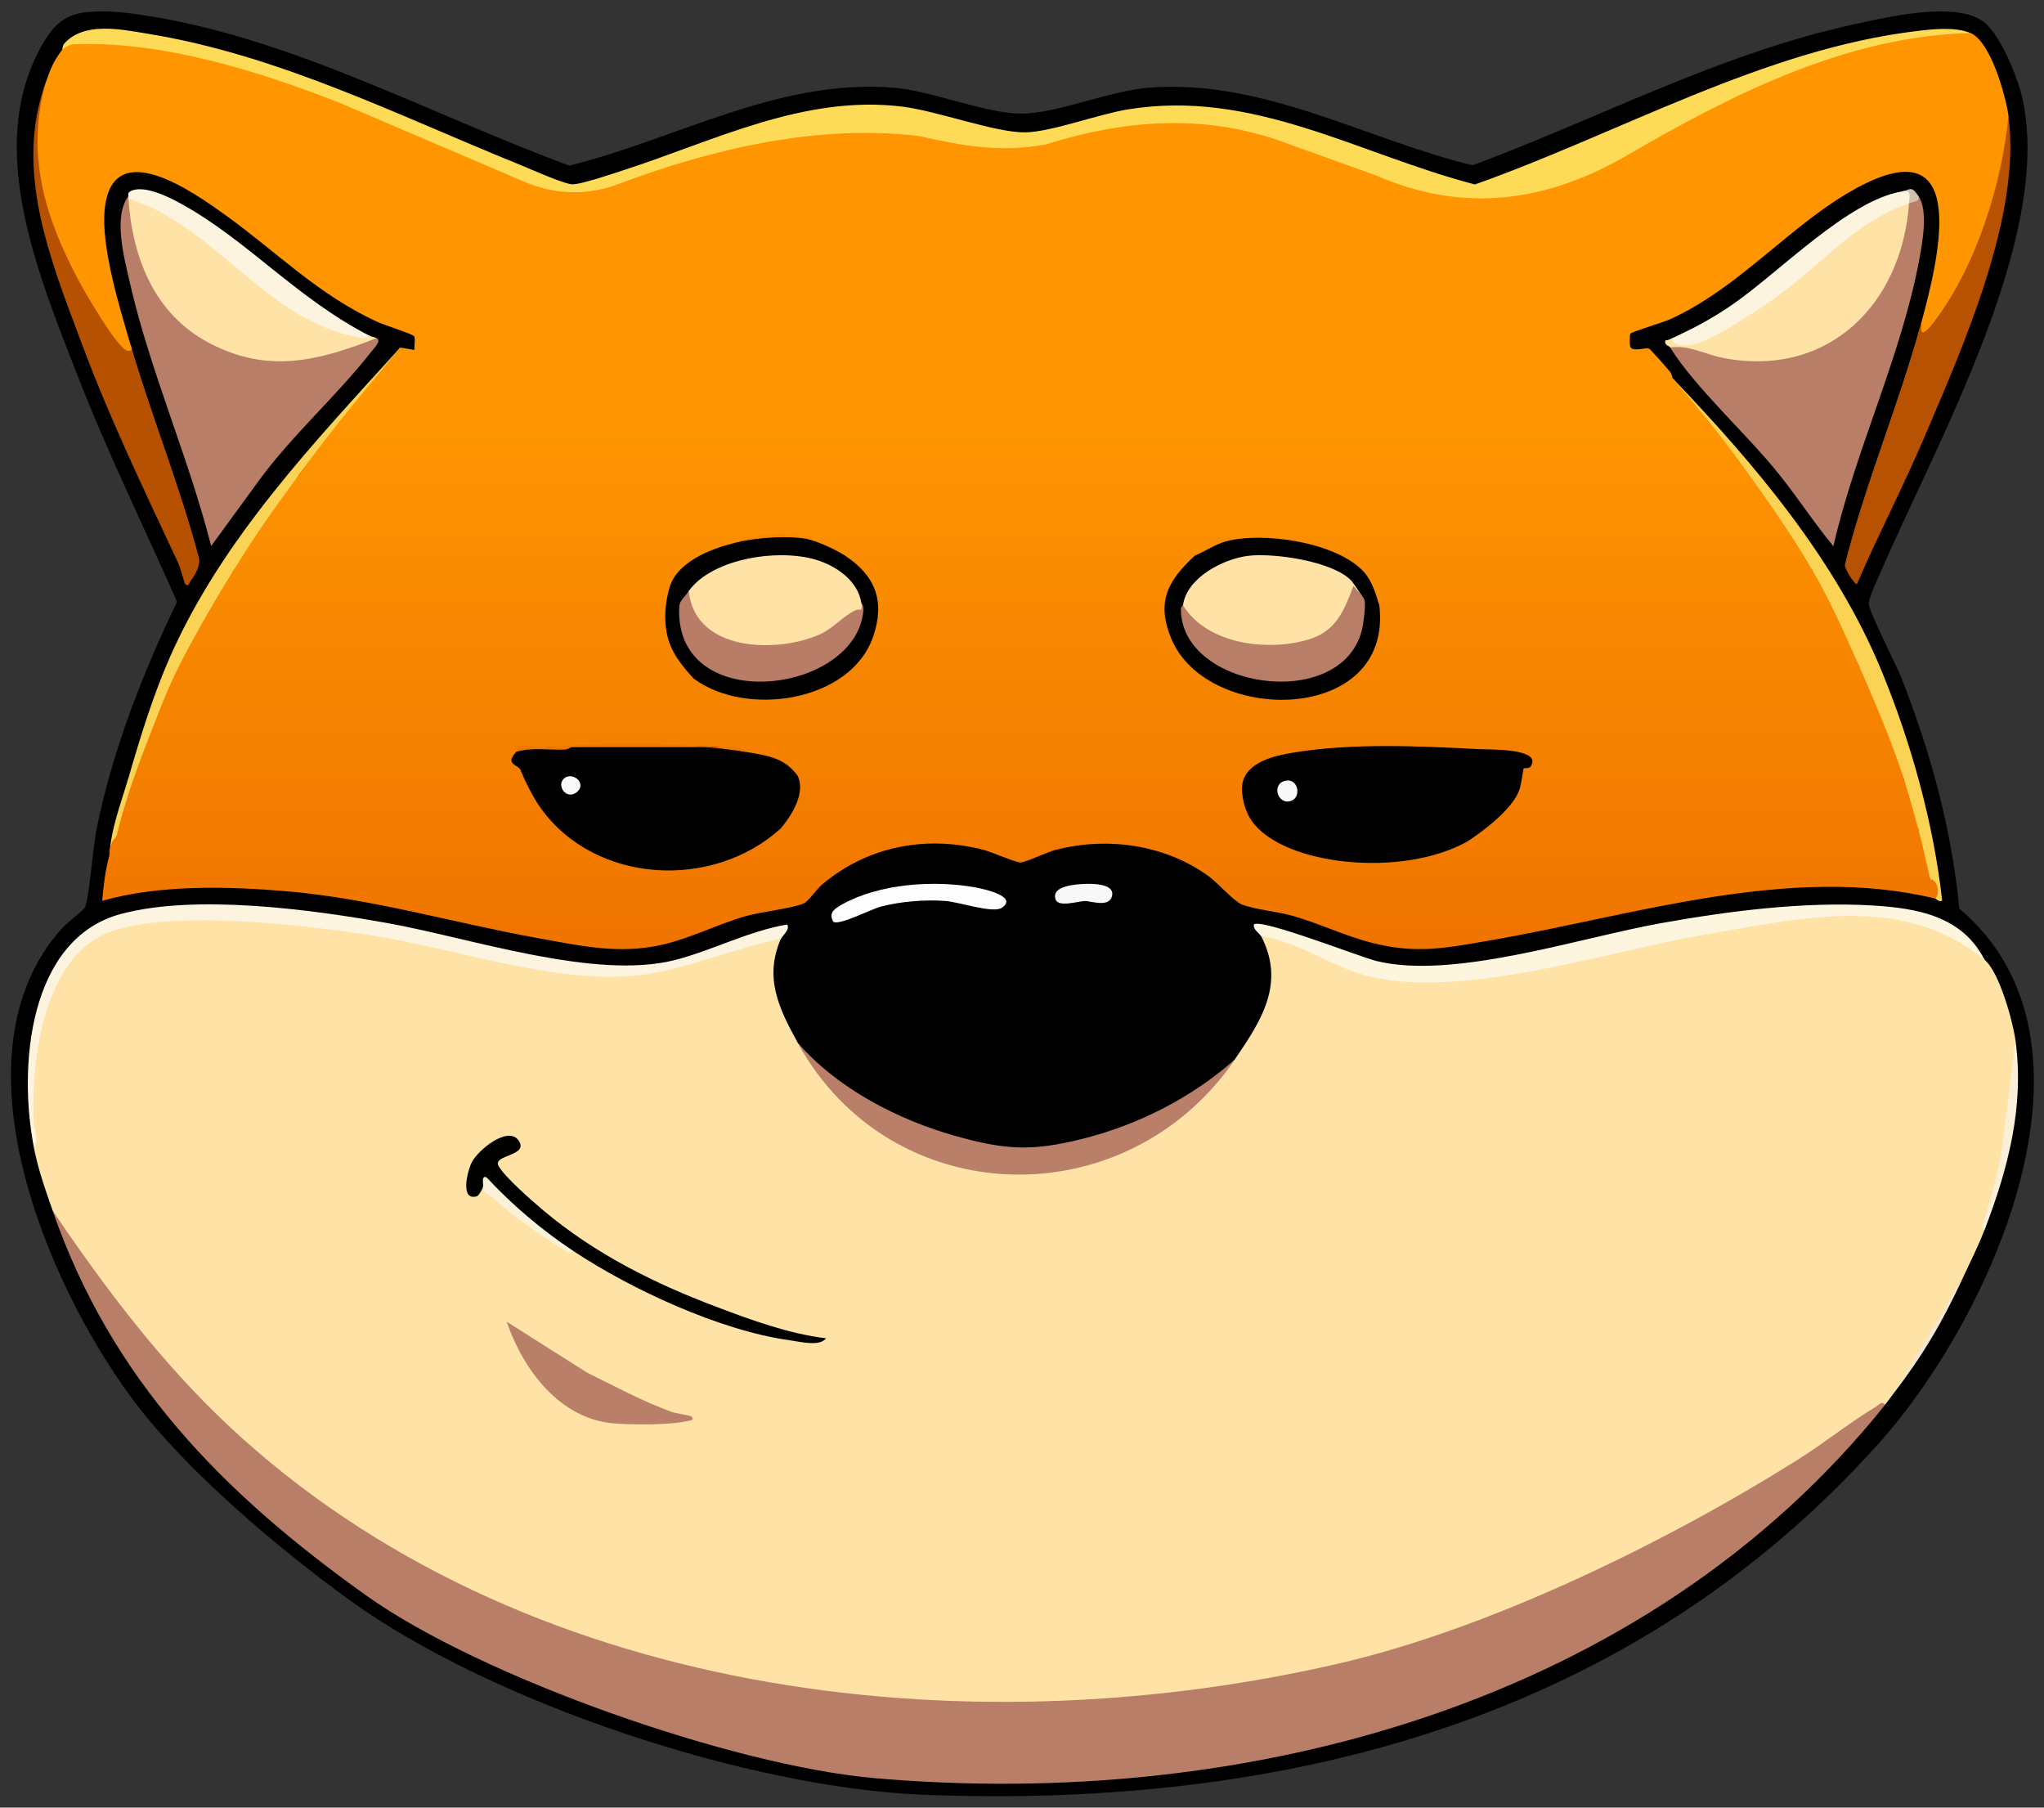 <svg width="95" height="84" viewBox="0 0 95 84" fill="none" xmlns="http://www.w3.org/2000/svg">
<rect x="0" y="0" width="95" height="84" fill="#333333" stroke="none"/>
<path d="M3.964 0.576C4.821 0.471 5.692 0.562 6.54 0.686C13.496 1.708 19.946 5.303 26.466 7.696C31.454 6.454 36.195 3.648 41.508 4.074C43.365 4.226 45.795 5.28 47.46 5.28C49.124 5.28 51.545 4.221 53.411 4.074C58.724 3.662 63.451 6.467 68.439 7.682C74.313 5.5 79.929 2.497 86.091 1.149C87.618 0.814 90.955 0.003 92.239 1.048C92.982 1.653 93.752 3.547 93.972 4.478C95.503 10.919 89.933 20.712 87.393 26.622C87.242 26.971 86.856 27.745 86.856 28.071C86.856 28.396 88.14 30.909 88.374 31.505C89.727 34.934 90.712 38.542 91.065 42.224C98.428 48.418 92.537 61.237 87.361 67.028C75.871 79.888 59.839 84.06 42.953 83.404C34.787 83.088 22.821 79.127 16.205 74.327C12.895 71.924 8.649 68.339 6.21 65.088C2.167 59.692 -2.377 48.968 2.891 43.127C3.093 42.903 3.881 42.293 3.936 42.192C4.138 41.812 4.326 39.368 4.464 38.657C5.17 35.031 6.628 31.271 8.232 27.965C6.669 24.435 4.977 20.992 3.579 17.388C1.818 12.85 -0.694 6.898 1.882 2.227C2.387 1.31 2.868 0.709 3.964 0.571V0.576Z" fill="black"/>
<path d="M92.243 44.608C92.922 45.167 93.55 47.446 93.674 48.345C93.729 51.316 93.128 54.282 92.243 57.134C91.95 57.895 91.592 58.605 91.253 59.33C90.267 61.214 89.162 63.071 87.957 64.822C87.847 64.969 87.741 65.12 87.626 65.263C79.03 71.475 68.907 76.537 58.224 78.325C41.004 81.204 21.652 77.949 9.076 65.033C6.558 62.443 4.151 59.435 2.446 56.254C2.088 55.222 1.781 54.378 1.566 53.287C1.373 51.004 1.291 48.62 2.125 46.392C3.381 43.036 5.545 42.614 8.869 42.54C13.752 42.435 18.616 43.402 23.352 44.521C27.103 45.475 30.72 45.355 34.333 43.888C35.021 43.59 35.676 43.499 36.3 43.609C35.502 45.424 36.194 46.846 37.07 48.446C39.482 51.88 42.677 54.204 46.969 54.346C51.269 54.488 54.657 52.389 57.404 49.211C58.628 47.423 59.751 45.695 58.614 43.499C58.898 43.306 59.251 43.311 59.669 43.522C62.694 45.012 65.574 45.919 69.026 45.241C73.418 44.379 77.806 43.531 82.184 42.692C85.531 42.169 89.786 41.825 92.248 44.594L92.243 44.608Z" fill="#FEE2A6"/>
<path d="M87.627 65.267C76.513 79.154 57.968 84.147 40.642 82.63C34.081 82.057 22.39 77.967 17.03 74.148C10.36 69.398 5.174 64.126 2.446 56.258C4.862 59.83 7.476 63.305 10.63 66.262C24.109 78.875 44.764 81.341 62.236 77.302C69.256 75.679 77.444 71.672 83.546 67.839C84.78 67.064 85.99 66.088 87.219 65.35C87.361 65.263 87.439 65.107 87.622 65.267H87.627Z" fill="#B97E68"/>
<path d="M91.583 1.534C91.061 1.841 90.3 1.786 89.676 1.883C86.962 2.304 84.032 3.153 81.538 4.299C77.517 6.146 72.502 10.062 68.018 9.434C63.029 8.737 58.963 5.592 53.493 5.926C51.091 6.073 48.647 7.274 46.355 7.137C44.672 7.036 42.989 6.467 41.298 6.371C38.597 6.215 34.576 6.967 31.94 7.673C28.855 8.498 27.502 9.938 24.21 8.618C20.034 6.94 16.026 4.844 11.675 3.565C8.87 2.74 5.807 2.13 2.882 2.3C2.914 2.254 2.905 2.116 2.987 2.025C3.909 0.989 5.642 1.369 6.857 1.566C12.945 2.552 18.452 5.344 24.096 7.627C24.609 7.834 26.15 8.531 26.576 8.563C26.97 8.59 28.502 8.063 28.983 7.907C33.196 6.55 37.346 4.395 41.935 4.954C43.572 5.156 46.281 6.174 47.661 6.151C48.872 6.128 51.059 5.303 52.425 5.083C58.257 4.134 63.103 7.151 68.549 8.572C75.239 6.206 81.974 2.286 89.117 1.438C89.846 1.351 90.891 1.241 91.574 1.534H91.583Z" fill="#FEDB56"/>
<path d="M89.167 9.113C89.626 9.778 89.346 11.291 89.204 12.061C88.365 16.558 86.233 20.914 85.211 25.38C84.326 24.316 83.556 23.124 82.68 22.033C81.199 20.18 78.792 18.026 77.627 16.151C77.65 16.063 77.678 15.999 77.71 15.995C77.774 15.99 78.888 16.077 79.012 16.1C83.721 17.884 88.108 14.647 88.484 9.755L88.732 9.448C88.764 9.237 88.911 9.127 89.172 9.117L89.167 9.113Z" fill="#B97E68"/>
<path d="M5.968 9.223L6.211 9.516C6.463 15.064 11.515 18.035 16.54 15.839L17.508 15.71C17.737 15.834 17.402 16.164 17.283 16.311C15.678 18.374 13.569 20.222 12.015 22.358L9.814 25.375C8.773 21.267 6.985 17.283 6.041 13.161C5.784 12.033 5.243 10.08 5.968 9.113C6.064 9.145 6.064 9.182 5.968 9.223Z" fill="#B97E68"/>
<path d="M17.177 15.6C17.292 15.66 17.443 15.674 17.507 15.71C14.789 16.774 12.473 17.375 9.741 15.949C7.182 14.615 6.155 11.992 5.968 9.227C6.44 9.122 6.939 9.25 7.467 9.617C9.278 10.75 10.988 12.029 12.592 13.459C13.927 14.509 15.527 15.321 17.177 15.6Z" fill="#FEE2A6"/>
<path d="M93.344 5.381C93.977 9.961 91.244 16.082 89.438 20.323C88.457 22.629 87.297 24.839 86.307 27.14C86.224 27.204 85.678 26.388 85.752 26.209C86.706 22.427 88.246 18.81 89.273 15.055C89.236 15.399 89.351 15.284 89.489 15.105C91.584 12.473 92.634 8.618 93.34 5.381H93.344Z" fill="#B75202"/>
<path d="M6.077 16.036C7.045 19.346 8.356 22.56 9.241 25.902C9.333 26.269 9.071 26.723 8.856 26.998C8.801 27.067 8.769 27.305 8.604 27.136C8.567 27.099 8.384 26.384 8.292 26.182C6.687 22.743 5.133 19.534 3.794 15.953C2.355 12.093 0.635 7.944 2.121 3.84C1.951 5.583 1.795 7.238 2.231 8.952C2.795 11.181 4.321 14.074 5.752 15.871C5.793 15.921 6.027 16.261 6.077 16.041V16.036Z" fill="#B75102"/>
<path d="M88.728 9.443C88.393 14.129 84.996 17.544 80.149 16.646C79.297 16.49 78.517 16.022 77.628 16.146C77.582 16.068 77.33 16.05 77.408 15.816C77.531 15.816 77.632 15.756 77.738 15.706C78.311 15.935 78.783 15.788 79.324 15.531C80.457 15 81.722 14.174 82.712 13.409C84.422 11.772 86.293 10.419 88.319 9.356L88.728 9.438V9.443Z" fill="#FEE2A6"/>
<path d="M92.243 44.608C88.457 41.49 83.762 42.669 79.25 43.43C74.739 44.191 67.743 46.552 63.364 45.296C61.746 44.833 60.306 43.746 58.61 43.508C58.518 43.334 58.238 43.219 58.279 42.958C58.614 42.664 63.208 44.471 63.992 44.663C67.564 45.534 73.441 43.572 77.178 42.903C80.323 42.339 83.821 41.889 87.022 42.077C89.112 42.201 91.212 42.572 92.239 44.608H92.243Z" fill="#FEF5DF"/>
<path d="M1.571 53.292C0.855 49.642 1.295 43.622 5.637 42.467C9.099 41.545 14.431 42.256 17.97 42.889C21.867 43.581 27.663 45.575 31.404 44.604C33.132 44.154 34.792 43.269 36.575 42.962C36.754 43.169 36.369 43.476 36.3 43.622C34.297 44.031 32.38 44.842 30.367 45.218C26.507 45.938 21.624 44.205 17.746 43.549C14.591 43.013 7.957 42.215 5.06 43.324C2.002 44.493 1.438 49.353 1.566 52.145C1.584 52.512 1.841 52.98 1.566 53.296L1.571 53.292Z" fill="#FDF4DF"/>
<path d="M57.404 49.225C52.338 56.629 41.403 56.35 37.07 48.455C38.932 50.587 41.719 52.035 44.434 52.797C46.726 53.438 47.964 53.507 50.284 52.929C52.901 52.279 55.391 51.008 57.404 49.225Z" fill="#B97F69"/>
<path d="M77.737 17.576C81.566 21.574 85.334 26.026 87.462 31.202C88.832 34.535 89.873 38.277 90.267 41.857C90.089 41.931 90.001 41.761 89.937 41.747C90.011 41.422 89.777 41.11 89.717 40.867C89.268 40.234 88.993 39.317 89.167 38.561C88.658 37.823 88.438 37.057 88.507 36.255C87.842 34.833 87.237 33.376 86.691 31.881C86.425 31.542 86.334 31.239 86.421 30.978C85.66 29.698 84.949 28.383 84.289 27.03L84.22 26.471L83.803 26.2C83.239 25.205 82.588 24.275 81.85 23.413L81.909 23.17C80.594 21.336 79.136 19.594 77.792 17.778C77.737 17.705 77.756 17.595 77.733 17.563L77.737 17.576Z" fill="#FAD355"/>
<path d="M88.397 8.897C88.878 8.719 89.204 9.186 88.727 9.448C86.334 10.264 84.844 12.084 82.891 13.556C82.038 14.202 79.521 15.921 78.549 16.031C78.329 16.059 77.682 16.096 77.737 15.71C78.782 15.22 79.562 14.812 80.52 14.152C82.684 12.662 85.912 9.301 88.397 8.897Z" fill="#FDF4DF"/>
<path d="M17.177 15.6C17.003 15.779 16.824 15.701 16.627 15.665C12.34 14.885 10.048 10.516 5.967 9.227V9.117C5.986 9.095 5.908 8.975 6.045 8.897C6.646 8.549 7.861 9.159 8.42 9.47C11.497 11.162 13.798 13.872 17.177 15.605V15.6Z" fill="#FDF4DF"/>
<path d="M13.881 22.083C13.867 22.193 13.853 22.299 13.821 22.399C13.789 22.5 13.762 22.592 13.707 22.67C12.785 24.004 11.818 25.325 10.805 26.585L10.832 26.893C10.41 27.649 9.924 28.351 9.379 29.002L9.392 29.433C8.847 30.427 8.352 31.445 7.898 32.486L7.403 33.068L7.481 33.426C7.293 33.93 7.563 35.237 7.164 35.553C7.361 35.916 7.194 35.803 6.777 36.253C7.002 36.445 6.476 37.212 6.192 37.175C6.096 37.262 5.949 36.379 5.972 36.145C6.531 34.219 7.114 32.303 7.93 30.464C10.364 24.99 14.637 20.52 18.612 16.141C18.658 16.398 18.521 16.476 18.397 16.637C16.989 18.48 15.32 20.194 13.885 22.074L13.881 22.083Z" fill="#FAD254"/>
<path d="M38.735 42.838C38.483 42.412 38.799 42.219 39.152 42.022C40.885 41.059 43.416 40.89 45.332 41.238C45.644 41.293 47.354 41.646 46.566 42.183C46.158 42.462 44.567 41.912 43.939 41.867C42.985 41.798 41.839 41.889 40.917 42.137C40.477 42.256 39.01 43.013 38.735 42.838Z" fill="#FDFDFD"/>
<path d="M92.243 57.138C92.032 57.042 92.198 56.785 92.243 56.643C92.619 55.396 92.954 54.195 93.105 52.893L93.674 48.349C94.096 51.398 93.33 54.319 92.243 57.138Z" fill="#FAF0DA"/>
<path d="M49.903 41.119C50.334 41.055 51.911 40.94 51.673 41.678C51.513 42.178 50.687 41.862 50.412 41.871C50.105 41.88 49.184 42.178 49.06 41.793C48.899 41.303 49.55 41.17 49.903 41.119Z" fill="#F8F8F8"/>
<path d="M91.254 59.334C90.245 61.503 89.406 62.929 87.957 64.827L91.254 59.334Z" fill="#F2E7D0"/>
<path d="M6.077 36.369C6.238 37.144 5.793 38.18 5.417 38.895C5.307 39.051 5.147 39.565 5.087 39.776C5.147 38.515 5.624 37.337 5.967 36.149L6.077 36.369Z" fill="#FAD254"/>
<path d="M89.167 9.113C89.245 9.37 88.956 9.365 88.727 9.443C88.754 9.053 88.832 8.801 88.397 8.893C88.8 8.829 88.809 8.595 89.167 9.113Z" fill="#D3C1AE"/>
<path d="M22.454 55.158C22.418 55.254 22.253 55.566 22.166 55.589C21.382 55.832 21.707 54.456 21.923 54.021C22.216 53.434 23.628 52.288 24.11 53.008C24.591 53.727 22.904 53.658 23.165 54.167C23.426 54.676 24.756 55.827 25.26 56.254C27.649 58.262 30.4 59.637 33.307 60.733C34.93 61.347 36.658 61.98 38.391 62.191C38.107 62.59 37.167 62.347 36.704 62.282C33.481 61.842 29.332 59.917 26.631 58.124C25.141 57.4 23.83 56.249 22.656 55.075L22.454 55.153V55.158Z" fill="#010100"/>
<path d="M32.123 65.817C32.321 66.001 32.082 66.005 31.958 66.033C31.156 66.225 29.4 66.216 28.547 66.147C26.016 65.946 24.311 63.649 23.55 61.42L27.286 63.786C28.575 64.419 29.835 65.107 31.188 65.602C31.385 65.675 32.091 65.785 32.128 65.817H32.123Z" fill="#B97F69"/>
<path d="M26.626 58.124C26.558 58.353 26.301 58.124 26.195 58.06C25.049 57.368 23.765 56.446 22.766 55.552C22.633 55.433 22.427 55.414 22.45 55.153C22.486 55.048 22.344 54.598 22.615 54.713C23.834 56.02 25.146 57.129 26.626 58.12V58.124Z" fill="#FAF1DB"/>
<path d="M34.649 34.939C34.847 34.737 35.14 34.728 35.52 34.898C35.993 34.998 37.084 35.535 37.066 36.035C37.63 36.557 37.542 36.947 37.304 37.593C37.203 37.868 36.928 38.515 36.626 38.451C34.402 40.94 29.978 40.977 27.208 39.459C26.502 39.07 25.374 38.19 24.866 37.571H24.59C24.274 37.066 24.072 36.493 23.985 35.86C23.637 35.7 23.564 35.503 23.765 35.264C23.485 35.086 23.678 34.792 23.985 34.934C24.329 34.719 24.788 34.664 25.352 34.765L26.567 34.714C28.529 34.577 30.615 34.618 32.609 34.714C33.315 34.678 33.994 34.751 34.64 34.934L34.649 34.939Z" fill="black"/>
<path d="M57.734 36.479C57.344 36.25 57.78 35.75 58.032 35.521C59.041 34.586 61.736 34.535 62.965 34.664C63.754 34.476 64.561 34.476 65.386 34.664C67.27 34.563 69.15 34.641 70.956 34.856C71.759 35.053 71.328 36.232 70.819 35.709C70.869 37.35 70.099 38.144 68.902 39.139L68.623 39.116C65.844 40.872 61.911 41.009 59.169 39.116C58.811 39.139 58.137 38.474 57.936 38.153C57.734 37.832 57.33 36.631 57.743 36.475L57.734 36.479Z" fill="black"/>
<path d="M89.717 40.872C89.529 40.097 89.378 39.336 89.167 38.565C88.956 37.8 88.746 37.016 88.507 36.259C88.081 34.911 87.319 33.011 86.421 30.987C85.627 29.197 85.05 27.892 84.225 26.48C83.515 25.267 82.787 24.175 81.786 22.753C80.309 20.655 79.172 19.227 77.742 17.576C77.719 17.549 77.71 17.407 77.637 17.301C77.572 17.205 76.71 16.228 76.642 16.201C76.486 16.137 75.917 16.357 75.78 16.132C75.734 16.059 75.734 15.577 75.78 15.504C75.83 15.421 77.297 14.981 77.595 14.848C80.883 13.367 83.239 10.392 86.311 8.728C91.698 5.812 90.052 12.23 89.282 15.05C89.222 15.82 89.639 15.289 89.938 14.89C91.859 12.341 93.051 8.526 93.349 5.381C93.22 4.441 92.523 1.938 91.588 1.534C85.894 1.672 80.585 4.336 75.725 7.16C71.915 9.397 68.041 9.947 63.91 8.136L60.04 6.747C56.212 5.252 52.425 5.518 48.597 6.715C46.492 7.1 44.778 6.784 42.705 6.321C38.042 5.757 33.105 6.912 28.79 8.535C27.346 9.09 25.888 9.062 24.439 8.476L15.779 4.776C12.033 3.304 7.444 1.874 3.4 2.061C3.313 2.061 3.23 2.103 3.143 2.144C3.051 2.185 2.969 2.245 2.891 2.304C2.451 2.914 2.378 3.134 2.121 3.845C1.19 7.206 2.093 10.121 3.684 13.088C3.978 13.633 5.491 16.256 5.931 16.297C6.146 16.32 6.155 16.261 6.073 16.041C5.564 14.303 4.688 11.483 4.867 9.723C5.22 6.234 9.007 8.934 10.506 10.016C12.909 11.749 14.775 13.684 17.539 14.959C17.801 15.078 19.195 15.536 19.245 15.619C19.323 15.752 19.236 16.082 19.263 16.261L18.603 16.151C17.282 17.755 15.621 19.689 13.876 22.083C12.621 23.805 11.925 24.78 10.8 26.59C10.221 27.521 9.8 28.245 9.369 29.006C8.567 30.441 8.026 31.425 7.389 33.073C6.688 34.884 5.914 36.744 5.408 38.896C5.211 39.042 5.101 39.331 5.078 39.776C4.89 40.45 4.812 41.17 4.748 41.862C7.421 41.101 10.603 41.183 13.372 41.422C17.292 41.761 21.097 42.889 24.948 43.586C26.966 43.948 28.763 44.365 30.794 43.898C32.114 43.595 33.343 42.953 34.641 42.577C35.379 42.366 36.782 42.224 37.346 41.986C37.584 41.885 37.942 41.325 38.217 41.096C40.339 39.313 43.067 38.799 45.74 39.501C46.107 39.597 47.207 40.083 47.428 40.078C47.689 40.069 48.642 39.606 49.041 39.501C51.448 38.868 54.153 39.244 56.175 40.72C56.592 41.023 57.363 41.894 57.72 42.032C58.335 42.27 59.403 42.362 60.141 42.577C61.347 42.93 62.539 43.499 63.745 43.81C65.835 44.347 67.215 44.053 69.283 43.696C75.858 42.563 83.221 40.129 89.924 41.752C90.208 41.637 90.038 40.794 89.704 40.872H89.717ZM57.198 25.329C59.467 25.027 63.236 25.352 63.85 28.034L64.112 28.126L63.919 28.41C64.162 33.353 56.569 33.362 54.726 29.767L54.442 29.666L54.561 29.368C54.03 28.103 54.552 26.989 55.529 26.131L55.542 25.82C55.845 26.063 56.891 25.513 56.973 25.16L57.207 25.329H57.198ZM39.349 26.141C40.417 26.856 40.848 28.016 40.454 29.249L40.587 29.556L40.298 29.698C39.001 32.459 34.975 32.967 32.541 31.482L32.233 31.532L32.257 31.23C31.239 30.226 30.895 28.901 31.285 27.521L31.133 27.246L31.395 27.172C31.862 26.223 32.94 25.806 33.893 25.517L33.989 25.265C34.2 25.499 34.43 25.494 34.43 25.155C35.429 24.88 36.497 24.784 37.506 25.045C37.589 25.288 37.845 25.453 38.281 25.545C38.68 25.829 39.005 25.916 39.262 25.811L39.344 26.131L39.349 26.141ZM69.7 34.723C69.7 34.723 69.668 34.723 69.654 34.723C69.645 34.723 69.632 34.719 69.622 34.714C69.65 34.714 69.673 34.719 69.7 34.723ZM24.192 35.782C24.114 35.576 23.742 35.581 23.77 35.269C23.875 35.113 23.775 35.187 23.99 34.939L24.229 34.755C26.727 34.687 29.308 34.664 31.853 34.673C32.765 34.678 33.806 34.682 34.65 34.939C35.851 35.132 36.484 35.269 37.066 36.039C37.584 37.075 36.268 38.515 36.268 38.515C33.114 41.362 27.676 41.094 25.127 37.548C24.672 36.914 24.255 35.954 24.192 35.782ZM58.179 38.148C57.79 37.597 57.688 36.828 57.734 36.479C57.881 35.407 59.252 35.113 60.127 34.971C62.842 34.522 65.994 34.67 68.731 34.812C69.236 34.839 71.708 34.764 71.141 35.618C71.077 35.724 70.869 35.677 70.81 35.709C70.81 35.709 70.713 36.351 70.649 36.594C70.37 37.731 68.201 39.102 68.201 39.102C65.183 40.802 59.649 40.233 58.179 38.148Z" fill="url(#paint0_linear_48_84)"/>
<path d="M64.107 28.126C64.772 33.683 56.093 33.71 54.433 29.666C53.736 27.961 54.268 26.989 55.533 25.82C55.978 25.632 56.538 25.274 56.964 25.16C58.702 24.692 62.145 25.196 63.396 26.585C63.786 27.021 63.937 27.603 64.107 28.126Z" fill="#010000"/>
<path d="M37.51 25.049C37.996 25.146 38.844 25.54 39.271 25.82C40.678 26.741 41.142 27.924 40.591 29.556C39.56 32.628 34.668 33.343 32.238 31.532C31.669 30.909 31.16 30.29 30.991 29.428C30.849 28.699 30.927 27.924 31.137 27.246C31.481 26.15 32.949 25.535 33.994 25.27C34.131 25.233 34.301 25.187 34.434 25.16C35.429 24.884 36.502 24.784 37.51 25.049Z" fill="#010000"/>
<path d="M37.511 25.049C36.648 24.88 35.301 24.981 34.434 25.16C35.369 24.802 36.557 24.687 37.511 25.049Z" fill="#F78701"/>
<path d="M34.65 34.939C34.145 34.856 33.068 34.719 32.619 34.719H26.576C26.535 34.719 26.392 34.829 26.25 34.833C25.512 34.861 24.696 34.719 23.995 34.939C24.031 34.898 24.004 34.659 24.151 34.636C24.334 34.609 25.008 34.755 25.37 34.723C27.91 34.508 30.721 34.513 33.279 34.723C33.779 34.765 34.196 34.545 34.654 34.939H34.65Z" fill="#F07801"/>
<path d="M26.218 36.172C26.603 35.837 27.309 36.406 26.805 36.814C26.333 37.195 25.838 36.507 26.218 36.172Z" fill="#F9F9F9"/>
<path d="M59.793 36.273C60.357 36.195 60.503 37.094 59.962 37.231C59.352 37.387 59.077 36.369 59.793 36.273Z" fill="#F8F8F8"/>
<path d="M62.897 27.246C63.135 27.819 62.429 28.924 61.971 29.327C60.526 30.588 57.418 30.377 55.882 29.346C55.456 29.061 54.942 28.685 54.983 28.126C55.153 26.86 56.831 25.971 58.018 25.829C59.206 25.687 61.911 26.072 62.796 26.971C62.883 27.058 63.346 27.77 63.373 27.802L62.897 27.246Z" fill="#FEE2A6"/>
<path d="M54.983 28.126C56.102 29.946 58.903 30.285 60.81 29.721C62.085 29.341 62.465 28.396 62.896 27.25C63.048 27.429 63.414 27.718 63.433 27.956C63.46 28.3 63.373 28.997 63.282 29.341C62.245 33.119 54.85 31.982 54.887 28.291C54.887 28.199 54.978 28.149 54.978 28.131L54.983 28.126Z" fill="#B97E68"/>
<path d="M40.037 28.016C40.174 28.337 40.037 28.561 39.61 28.694C38.148 30.102 35.654 30.62 33.746 29.905C32.793 29.547 31.587 28.561 32.009 27.466C33.132 25.907 36.341 25.453 38.084 26.063C38.987 26.379 39.881 27.044 40.032 28.016H40.037Z" fill="#FEE2A6"/>
<path d="M32.013 27.466C32.288 30.281 36.112 30.386 38.134 29.465C38.753 29.18 39.221 28.594 39.775 28.355C39.972 28.268 40.101 28.479 40.037 28.016C40.046 28.08 40.147 28.108 40.128 28.364C39.816 32.174 31.802 33.247 31.569 28.626C31.532 27.869 31.646 27.975 32.013 27.47V27.466Z" fill="#B97D67"/>
<defs>
<linearGradient id="paint0_linear_48_84" x1="47.547" y1="19.273" x2="47.547" y2="44.105" gradientUnits="userSpaceOnUse">
<stop stop-color="#FE9501"/>
<stop offset="1" stop-color="#EF7400"/>
</linearGradient>
</defs>
</svg>
